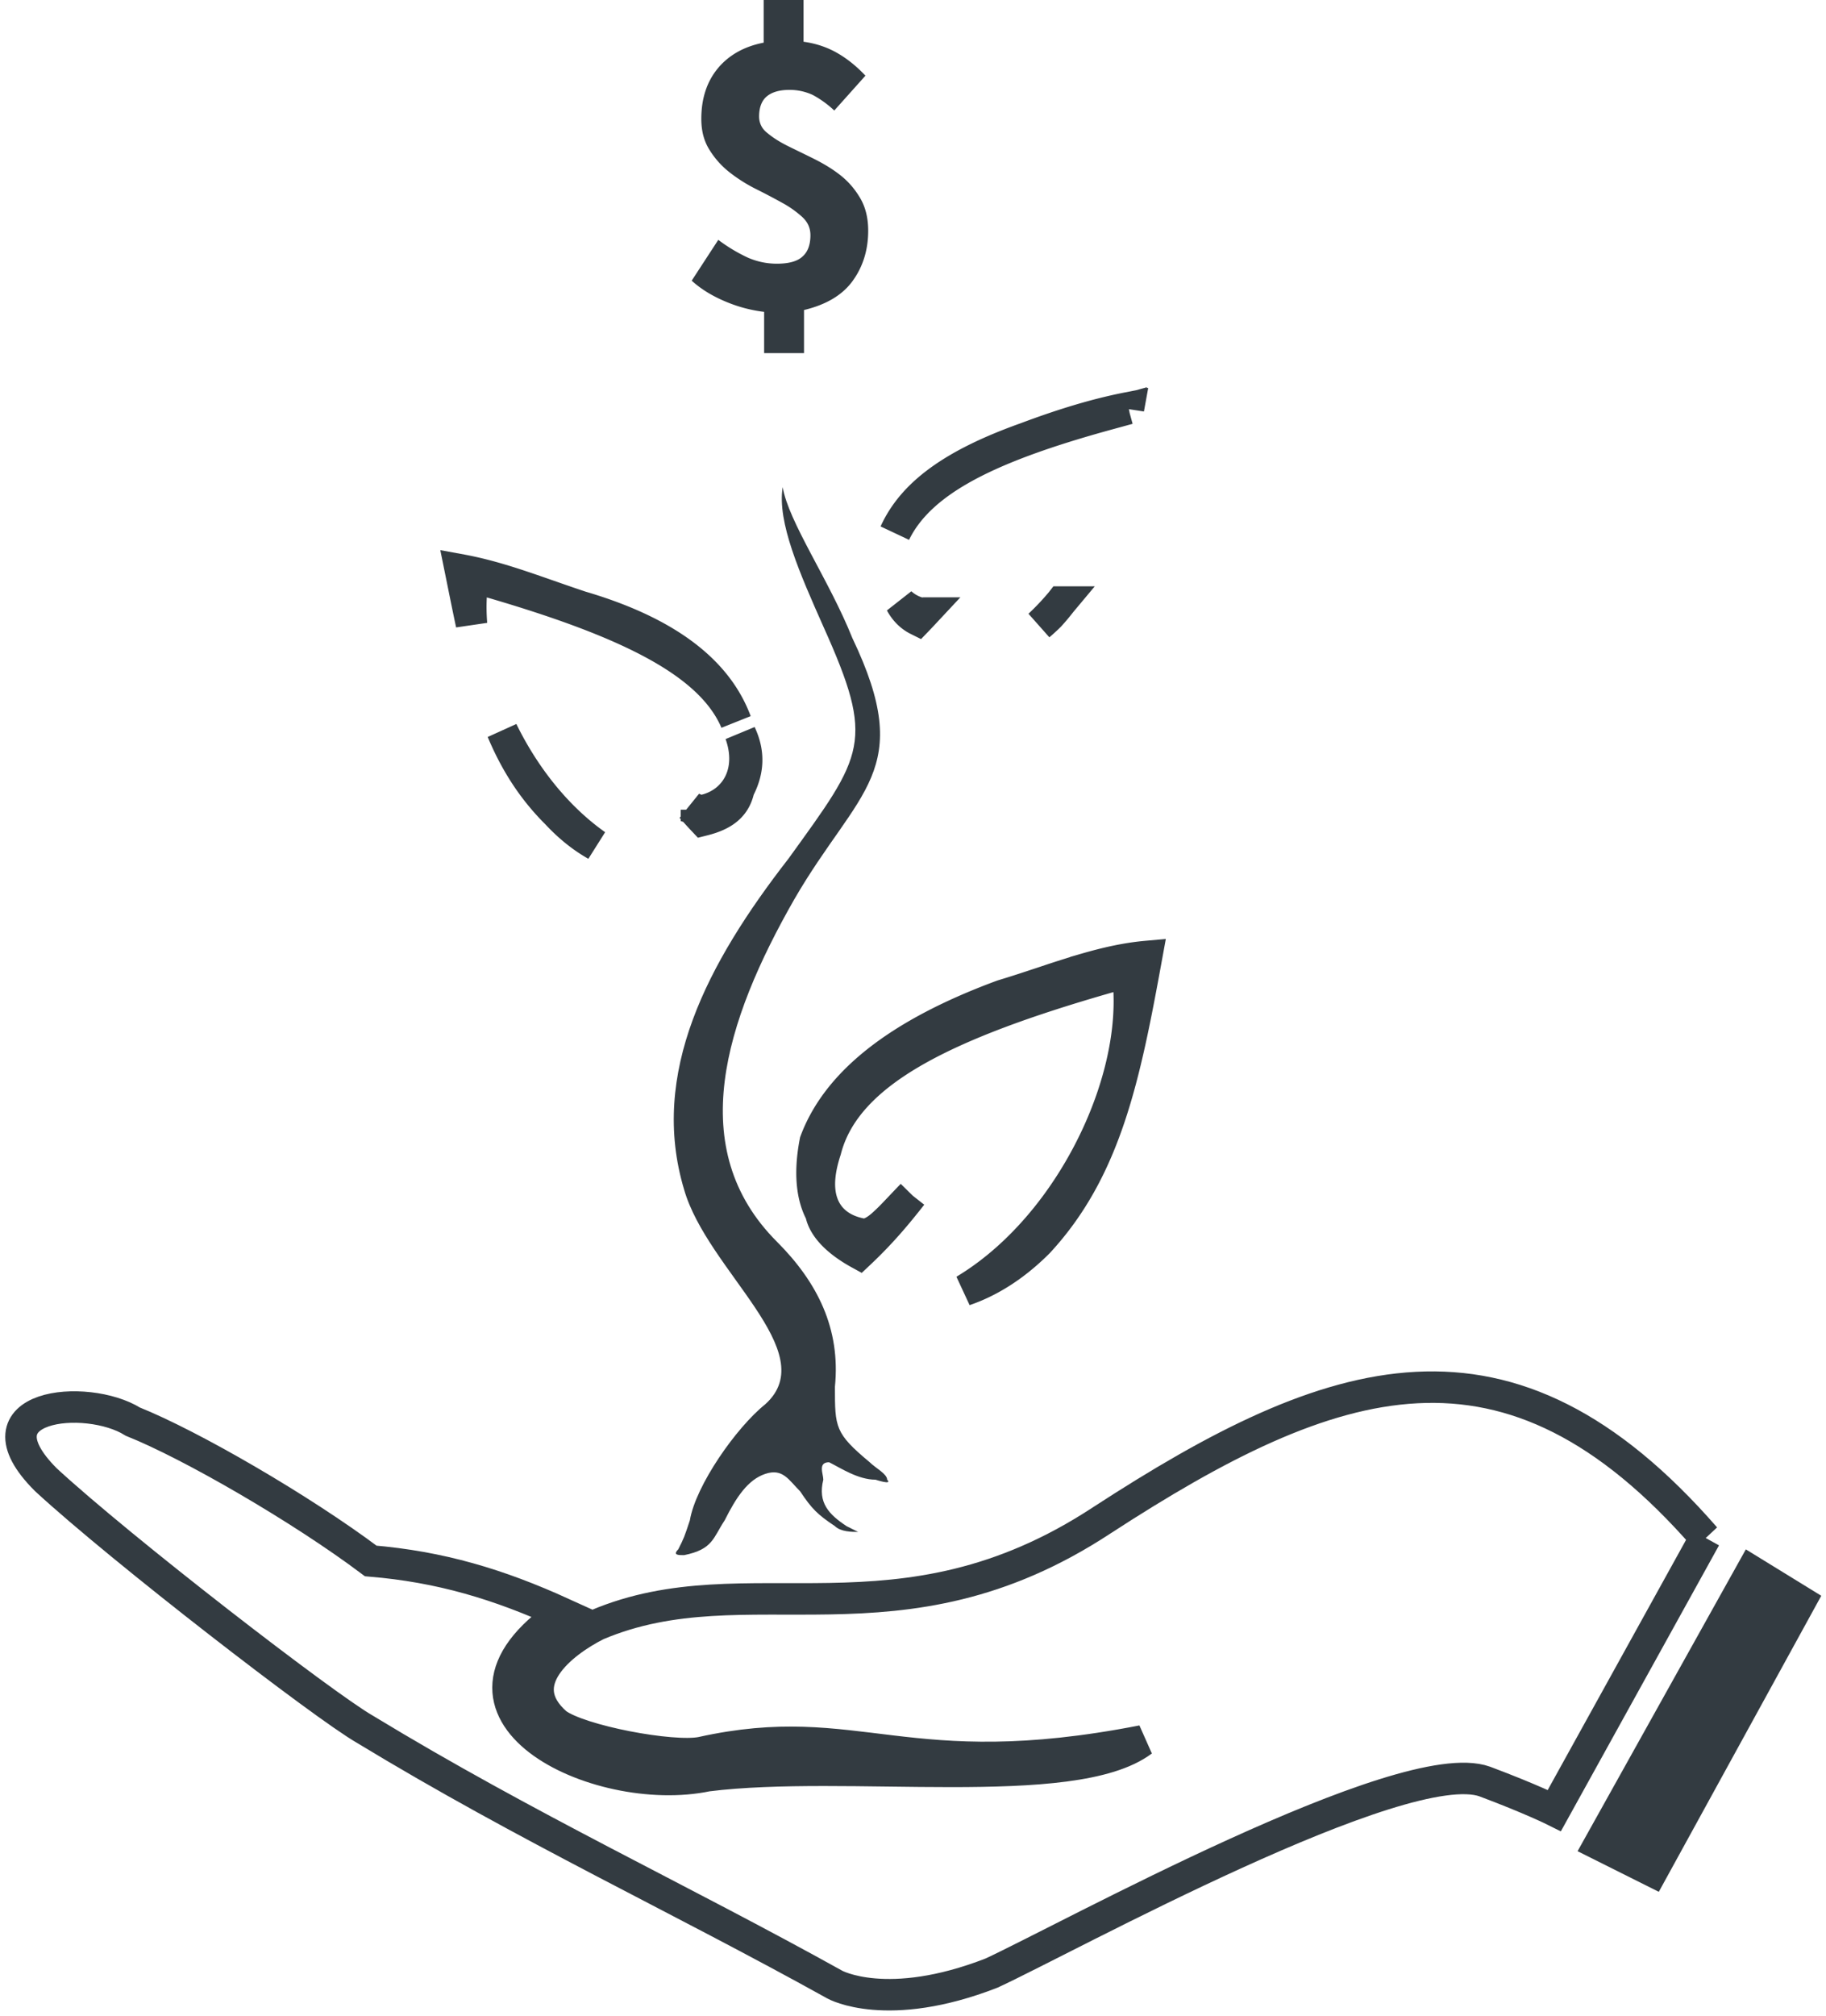 <svg width="87" height="96" fill="none" xmlns="http://www.w3.org/2000/svg"><path d="M39.749 5.264a4.818 4.818 0 0 0-1.027-.743 2.607 2.607 0 0 0-1.114-.24c-.48 0-.83.11-1.07.306-.24.196-.371.524-.371.96 0 .307.13.59.393.787.262.219.568.415.96.612.394.196.809.393 1.246.611.437.219.852.46 1.245.765.393.306.699.655.96 1.092.263.437.394.961.394 1.573 0 .939-.262 1.747-.764 2.424-.503.677-1.29 1.114-2.294 1.354v2.053h-1.9v-1.965a6.786 6.786 0 0 1-1.813-.48c-.633-.263-1.18-.59-1.638-1.006l1.267-1.944a7.77 7.77 0 0 0 1.42.852c.458.197.917.284 1.376.284.546 0 .96-.109 1.2-.327.263-.219.394-.568.394-1.027 0-.35-.131-.633-.393-.874a4.933 4.933 0 0 0-.961-.677A32.334 32.334 0 0 0 36.014 9a7.458 7.458 0 0 1-1.245-.786 4.078 4.078 0 0 1-.961-1.07c-.263-.416-.394-.896-.394-1.486 0-.96.263-1.77.787-2.403s1.267-1.048 2.184-1.223V0h1.9v1.988c.634.087 1.18.284 1.66.568.48.283.896.633 1.289 1.048l-1.485 1.66Z" fill="#333B41"/><path fill-rule="evenodd" clip-rule="evenodd" d="m86.775 76-3.594-2.21-8.017 14.374 3.87 1.935 7.74-14.098Z" fill="#333B41"/><path clip-rule="evenodd" d="M81.246 73.236c-9.4-10.782-17.692-8.017-28.75-.83-9.675 6.358-16.863 1.935-24.05 4.976-1.66.83-4.147 2.764-1.936 4.7 1.106.829 5.53 1.658 6.912 1.382 7.463-1.659 9.675 1.659 21.009-.553-3.317 2.488-14.098.83-20.733 1.659-5.253 1.105-13.822-3.041-6.911-7.74-3.041-1.383-5.805-2.212-9.123-2.489-3.317-2.488-8.57-5.529-11.334-6.634-2.211-1.382-7.74-.83-4.146 2.764 3.593 3.317 13.269 10.781 15.204 11.887 7.74 4.7 14.928 8.017 22.392 12.163 0 0 2.488 1.383 7.463-.552 3.594-1.66 19.628-10.505 23.498-9.123 2.212.83 3.317 1.382 3.317 1.382l7.188-12.992Z" stroke="#333B41" stroke-width="1.5"/><path fill-rule="evenodd" clip-rule="evenodd" d="M34.528 72.406c.553-1.106 1.106-1.935 1.935-2.212.83-.276 1.106.277 1.659.83.552.83.829 1.106 1.658 1.659.277.276.83.276 1.106.276l-.553-.276c-.83-.553-1.382-1.106-1.106-2.212 0-.276-.276-.83.277-.83.553.277 1.382.83 2.211.83 0 0 .83.276.553 0 0-.276-.553-.553-.83-.83-1.658-1.382-1.658-1.658-1.658-3.593.277-2.765-.83-4.976-2.764-6.911-4.423-4.423-2.488-10.505.83-16.31 3.04-5.252 5.804-6.082 2.764-12.44-1.106-2.764-3.041-5.529-3.318-7.187 0-.553 0-.277 0 0-.276 1.658.83 4.146 1.935 6.634 2.488 5.529 1.935 6.082-1.658 11.058-3.87 4.976-6.635 10.228-4.976 15.757 1.105 3.87 6.634 7.74 3.87 10.228-1.382 1.106-3.317 3.87-3.594 5.529-.276.83-.276.83-.553 1.382-.276.277 0 .277.277.277 1.382-.277 1.382-.83 1.935-1.659Z" fill="#333B41"/><path d="m52.843 46.529.912-.26.043.947c.148 3.252-1.245 7.15-3.534 10.227-1.187 1.595-2.649 3.012-4.31 4.006 1.094-.375 2.297-1.065 3.514-2.28 3.235-3.49 4.126-7.927 5.163-13.615-.966.086-1.917.302-2.894.585a53.99 53.99 0 0 0-1.951.618l-.121.04c-.618.205-1.254.416-1.907.612-5.129 1.893-7.904 4.25-8.913 6.956-.25 1.289-.215 2.454.223 3.331l.037.074.02.08c.173.693.875 1.335 1.816 1.852 1.051-.989 1.784-1.872 2.505-2.79a49.8 49.8 0 0 0-.494.516l-.361.378a9.202 9.202 0 0 1-.562.544c-.157.136-.377.308-.63.393l-.189.063-.195-.04c-.895-.178-1.567-.672-1.843-1.5-.247-.74-.124-1.611.164-2.486.494-1.933 2.01-3.444 4.253-4.726 2.258-1.29 5.37-2.415 9.254-3.525ZM26.134 28.364c-1.476-.515-2.762-.963-4.2-1.226l.145.715c.13.643.257 1.267.386 1.872a9.936 9.936 0 0 1-.02-1.313l.05-.945.908.265c3.333.972 6.026 1.958 8.003 3.073 1.764.994 3.051 2.142 3.657 3.562-.84-2.261-3.05-4.198-7.382-5.472l-.013-.004-.012-.004c-.536-.179-1.039-.354-1.522-.523Zm-.675 8.967a16.103 16.103 0 0 1-1.531-2.522c.606 1.444 1.405 2.738 2.56 3.894l.01.01.01.01c.636.685 1.275 1.177 1.892 1.524-1.12-.79-2.112-1.801-2.94-2.916Zm9.78.184c.434-.869.447-1.702.037-2.57.283.787.295 1.568.01 2.234-.306.714-.919 1.208-1.682 1.4l-.212.052-.208-.069a1.456 1.456 0 0 1-.241-.107c.174.198.357.4.553.608l.02-.005c.96-.24 1.483-.655 1.666-1.39l.02-.079.037-.074Zm15.318-8.842a12.6 12.6 0 0 1-1.042 1.104c.167-.14.334-.293.502-.46.191-.21.37-.425.54-.644Zm3.208-9.21.008-.044c-1.531.298-3.108.776-4.884 1.442l-.011.004c-3.478 1.242-5.388 2.643-6.24 4.517.58-1.19 1.623-2.161 3.091-3.005 1.709-.982 4.063-1.83 7.122-2.665l.914-.25Zm-10.076 9.7a2.109 2.109 0 0 1-.774-.45c.188.344.448.628.81.808.106-.11.207-.218.305-.323a1.148 1.148 0 0 1-.104.004h-.122l-.115-.038Z" stroke="#333B41" stroke-width="1.5"/></svg>